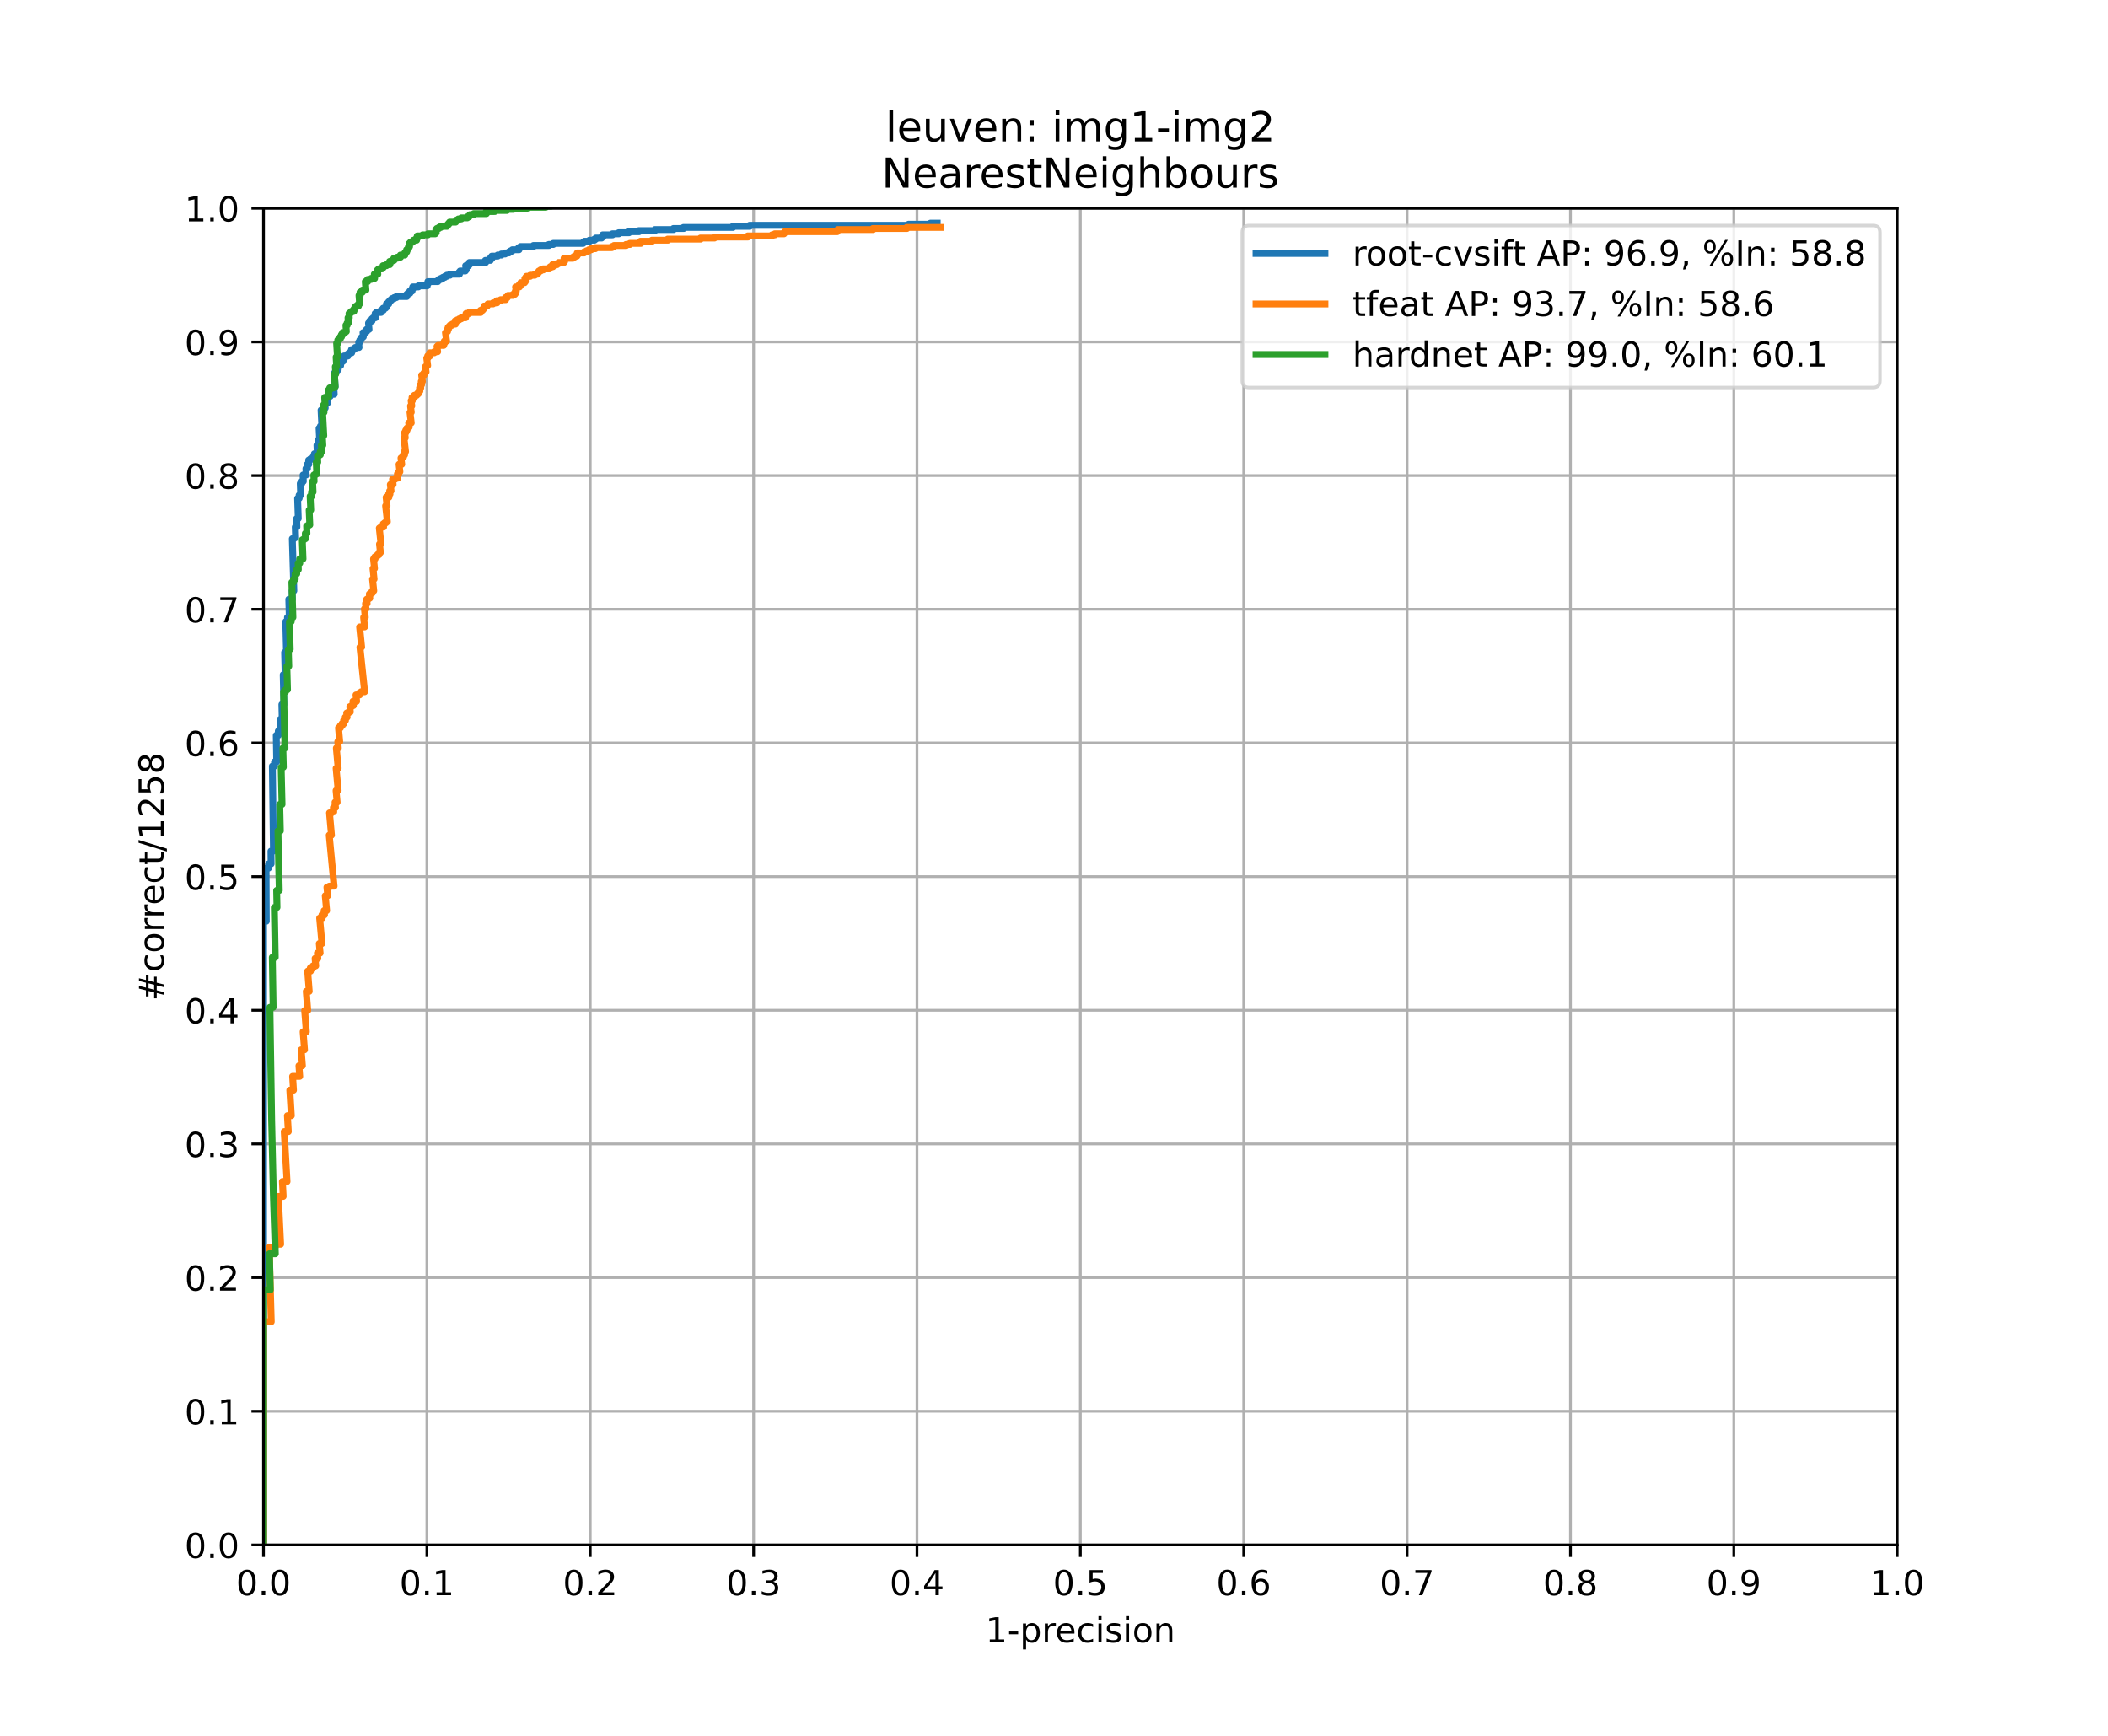 <?xml version="1.0" encoding="utf-8" standalone="no"?>
<!DOCTYPE svg PUBLIC "-//W3C//DTD SVG 1.1//EN"
  "http://www.w3.org/Graphics/SVG/1.1/DTD/svg11.dtd">
<!-- Created with matplotlib (https://matplotlib.org/) -->
<svg height="504pt" version="1.1" viewBox="0 0 612 504" width="612pt" xmlns="http://www.w3.org/2000/svg" xmlns:xlink="http://www.w3.org/1999/xlink">
 <defs>
  <style type="text/css">
*{stroke-linecap:butt;stroke-linejoin:round;}
  </style>
 </defs>
 <g id="figure_1">
  <g id="patch_1">
   <path d="M 0 504 
L 612 504 
L 612 0 
L 0 0 
z
" style="fill:#ffffff;"/>
  </g>
  <g id="axes_1">
   <g id="patch_2">
    <path d="M 76.5 448.56 
L 550.8 448.56 
L 550.8 60.48 
L 76.5 60.48 
z
" style="fill:#ffffff;"/>
   </g>
   <g id="matplotlib.axis_1">
    <g id="xtick_1">
     <g id="line2d_1">
      <path clip-path="url(#pe6de28fee2)" d="M 76.5 448.56 
L 76.5 60.48 
" style="fill:none;stroke:#b0b0b0;stroke-linecap:square;stroke-width:0.8;"/>
     </g>
     <g id="line2d_2">
      <defs>
       <path d="M 0 0 
L 0 3.5 
" id="mb93e141fba" style="stroke:#000000;stroke-width:0.8;"/>
      </defs>
      <g>
       <use style="stroke:#000000;stroke-width:0.8;" x="76.5" xlink:href="#mb93e141fba" y="448.56"/>
      </g>
     </g>
     <g id="text_1">
      <!-- 0.0 -->
      <defs>
       <path d="M 31.781 66.406 
Q 24.172 66.406 20.328 58.906 
Q 16.5 51.422 16.5 36.375 
Q 16.5 21.391 20.328 13.891 
Q 24.172 6.391 31.781 6.391 
Q 39.453 6.391 43.281 13.891 
Q 47.125 21.391 47.125 36.375 
Q 47.125 51.422 43.281 58.906 
Q 39.453 66.406 31.781 66.406 
z
M 31.781 74.219 
Q 44.047 74.219 50.516 64.516 
Q 56.984 54.828 56.984 36.375 
Q 56.984 17.969 50.516 8.266 
Q 44.047 -1.422 31.781 -1.422 
Q 19.531 -1.422 13.062 8.266 
Q 6.594 17.969 6.594 36.375 
Q 6.594 54.828 13.062 64.516 
Q 19.531 74.219 31.781 74.219 
z
" id="DejaVuSans-48"/>
       <path d="M 10.688 12.406 
L 21 12.406 
L 21 0 
L 10.688 0 
z
" id="DejaVuSans-46"/>
      </defs>
      <g transform="translate(68.548 463.158)scale(0.1 -0.1)">
       <use xlink:href="#DejaVuSans-48"/>
       <use x="63.623" xlink:href="#DejaVuSans-46"/>
       <use x="95.41" xlink:href="#DejaVuSans-48"/>
      </g>
     </g>
    </g>
    <g id="xtick_2">
     <g id="line2d_3">
      <path clip-path="url(#pe6de28fee2)" d="M 123.93 448.56 
L 123.93 60.48 
" style="fill:none;stroke:#b0b0b0;stroke-linecap:square;stroke-width:0.8;"/>
     </g>
     <g id="line2d_4">
      <g>
       <use style="stroke:#000000;stroke-width:0.8;" x="123.93" xlink:href="#mb93e141fba" y="448.56"/>
      </g>
     </g>
     <g id="text_2">
      <!-- 0.1 -->
      <defs>
       <path d="M 12.406 8.297 
L 28.516 8.297 
L 28.516 63.922 
L 10.984 60.406 
L 10.984 69.391 
L 28.422 72.906 
L 38.281 72.906 
L 38.281 8.297 
L 54.391 8.297 
L 54.391 0 
L 12.406 0 
z
" id="DejaVuSans-49"/>
      </defs>
      <g transform="translate(115.978 463.158)scale(0.1 -0.1)">
       <use xlink:href="#DejaVuSans-48"/>
       <use x="63.623" xlink:href="#DejaVuSans-46"/>
       <use x="95.41" xlink:href="#DejaVuSans-49"/>
      </g>
     </g>
    </g>
    <g id="xtick_3">
     <g id="line2d_5">
      <path clip-path="url(#pe6de28fee2)" d="M 171.36 448.56 
L 171.36 60.48 
" style="fill:none;stroke:#b0b0b0;stroke-linecap:square;stroke-width:0.8;"/>
     </g>
     <g id="line2d_6">
      <g>
       <use style="stroke:#000000;stroke-width:0.8;" x="171.36" xlink:href="#mb93e141fba" y="448.56"/>
      </g>
     </g>
     <g id="text_3">
      <!-- 0.2 -->
      <defs>
       <path d="M 19.188 8.297 
L 53.609 8.297 
L 53.609 0 
L 7.328 0 
L 7.328 8.297 
Q 12.938 14.109 22.625 23.891 
Q 32.328 33.688 34.812 36.531 
Q 39.547 41.844 41.422 45.531 
Q 43.312 49.219 43.312 52.781 
Q 43.312 58.594 39.234 62.25 
Q 35.156 65.922 28.609 65.922 
Q 23.969 65.922 18.812 64.312 
Q 13.672 62.703 7.812 59.422 
L 7.812 69.391 
Q 13.766 71.781 18.938 73 
Q 24.125 74.219 28.422 74.219 
Q 39.75 74.219 46.484 68.547 
Q 53.219 62.891 53.219 53.422 
Q 53.219 48.922 51.531 44.891 
Q 49.859 40.875 45.406 35.406 
Q 44.188 33.984 37.641 27.219 
Q 31.109 20.453 19.188 8.297 
z
" id="DejaVuSans-50"/>
      </defs>
      <g transform="translate(163.408 463.158)scale(0.1 -0.1)">
       <use xlink:href="#DejaVuSans-48"/>
       <use x="63.623" xlink:href="#DejaVuSans-46"/>
       <use x="95.41" xlink:href="#DejaVuSans-50"/>
      </g>
     </g>
    </g>
    <g id="xtick_4">
     <g id="line2d_7">
      <path clip-path="url(#pe6de28fee2)" d="M 218.79 448.56 
L 218.79 60.48 
" style="fill:none;stroke:#b0b0b0;stroke-linecap:square;stroke-width:0.8;"/>
     </g>
     <g id="line2d_8">
      <g>
       <use style="stroke:#000000;stroke-width:0.8;" x="218.79" xlink:href="#mb93e141fba" y="448.56"/>
      </g>
     </g>
     <g id="text_4">
      <!-- 0.3 -->
      <defs>
       <path d="M 40.578 39.312 
Q 47.656 37.797 51.625 33 
Q 55.609 28.219 55.609 21.188 
Q 55.609 10.406 48.188 4.484 
Q 40.766 -1.422 27.094 -1.422 
Q 22.516 -1.422 17.656 -0.516 
Q 12.797 0.391 7.625 2.203 
L 7.625 11.719 
Q 11.719 9.328 16.594 8.109 
Q 21.484 6.891 26.812 6.891 
Q 36.078 6.891 40.938 10.547 
Q 45.797 14.203 45.797 21.188 
Q 45.797 27.641 41.281 31.266 
Q 36.766 34.906 28.719 34.906 
L 20.219 34.906 
L 20.219 43.016 
L 29.109 43.016 
Q 36.375 43.016 40.234 45.922 
Q 44.094 48.828 44.094 54.297 
Q 44.094 59.906 40.109 62.906 
Q 36.141 65.922 28.719 65.922 
Q 24.656 65.922 20.016 65.031 
Q 15.375 64.156 9.812 62.312 
L 9.812 71.094 
Q 15.438 72.656 20.344 73.438 
Q 25.25 74.219 29.594 74.219 
Q 40.828 74.219 47.359 69.109 
Q 53.906 64.016 53.906 55.328 
Q 53.906 49.266 50.438 45.094 
Q 46.969 40.922 40.578 39.312 
z
" id="DejaVuSans-51"/>
      </defs>
      <g transform="translate(210.838 463.158)scale(0.1 -0.1)">
       <use xlink:href="#DejaVuSans-48"/>
       <use x="63.623" xlink:href="#DejaVuSans-46"/>
       <use x="95.41" xlink:href="#DejaVuSans-51"/>
      </g>
     </g>
    </g>
    <g id="xtick_5">
     <g id="line2d_9">
      <path clip-path="url(#pe6de28fee2)" d="M 266.22 448.56 
L 266.22 60.48 
" style="fill:none;stroke:#b0b0b0;stroke-linecap:square;stroke-width:0.8;"/>
     </g>
     <g id="line2d_10">
      <g>
       <use style="stroke:#000000;stroke-width:0.8;" x="266.22" xlink:href="#mb93e141fba" y="448.56"/>
      </g>
     </g>
     <g id="text_5">
      <!-- 0.4 -->
      <defs>
       <path d="M 37.797 64.312 
L 12.891 25.391 
L 37.797 25.391 
z
M 35.203 72.906 
L 47.609 72.906 
L 47.609 25.391 
L 58.016 25.391 
L 58.016 17.188 
L 47.609 17.188 
L 47.609 0 
L 37.797 0 
L 37.797 17.188 
L 4.891 17.188 
L 4.891 26.703 
z
" id="DejaVuSans-52"/>
      </defs>
      <g transform="translate(258.268 463.158)scale(0.1 -0.1)">
       <use xlink:href="#DejaVuSans-48"/>
       <use x="63.623" xlink:href="#DejaVuSans-46"/>
       <use x="95.41" xlink:href="#DejaVuSans-52"/>
      </g>
     </g>
    </g>
    <g id="xtick_6">
     <g id="line2d_11">
      <path clip-path="url(#pe6de28fee2)" d="M 313.65 448.56 
L 313.65 60.48 
" style="fill:none;stroke:#b0b0b0;stroke-linecap:square;stroke-width:0.8;"/>
     </g>
     <g id="line2d_12">
      <g>
       <use style="stroke:#000000;stroke-width:0.8;" x="313.65" xlink:href="#mb93e141fba" y="448.56"/>
      </g>
     </g>
     <g id="text_6">
      <!-- 0.5 -->
      <defs>
       <path d="M 10.797 72.906 
L 49.516 72.906 
L 49.516 64.594 
L 19.828 64.594 
L 19.828 46.734 
Q 21.969 47.469 24.109 47.828 
Q 26.266 48.188 28.422 48.188 
Q 40.625 48.188 47.75 41.5 
Q 54.891 34.812 54.891 23.391 
Q 54.891 11.625 47.562 5.094 
Q 40.234 -1.422 26.906 -1.422 
Q 22.312 -1.422 17.547 -0.641 
Q 12.797 0.141 7.719 1.703 
L 7.719 11.625 
Q 12.109 9.234 16.797 8.062 
Q 21.484 6.891 26.703 6.891 
Q 35.156 6.891 40.078 11.328 
Q 45.016 15.766 45.016 23.391 
Q 45.016 31 40.078 35.438 
Q 35.156 39.891 26.703 39.891 
Q 22.75 39.891 18.812 39.016 
Q 14.891 38.141 10.797 36.281 
z
" id="DejaVuSans-53"/>
      </defs>
      <g transform="translate(305.698 463.158)scale(0.1 -0.1)">
       <use xlink:href="#DejaVuSans-48"/>
       <use x="63.623" xlink:href="#DejaVuSans-46"/>
       <use x="95.41" xlink:href="#DejaVuSans-53"/>
      </g>
     </g>
    </g>
    <g id="xtick_7">
     <g id="line2d_13">
      <path clip-path="url(#pe6de28fee2)" d="M 361.08 448.56 
L 361.08 60.48 
" style="fill:none;stroke:#b0b0b0;stroke-linecap:square;stroke-width:0.8;"/>
     </g>
     <g id="line2d_14">
      <g>
       <use style="stroke:#000000;stroke-width:0.8;" x="361.08" xlink:href="#mb93e141fba" y="448.56"/>
      </g>
     </g>
     <g id="text_7">
      <!-- 0.6 -->
      <defs>
       <path d="M 33.016 40.375 
Q 26.375 40.375 22.484 35.828 
Q 18.609 31.297 18.609 23.391 
Q 18.609 15.531 22.484 10.953 
Q 26.375 6.391 33.016 6.391 
Q 39.656 6.391 43.531 10.953 
Q 47.406 15.531 47.406 23.391 
Q 47.406 31.297 43.531 35.828 
Q 39.656 40.375 33.016 40.375 
z
M 52.594 71.297 
L 52.594 62.312 
Q 48.875 64.062 45.094 64.984 
Q 41.312 65.922 37.594 65.922 
Q 27.828 65.922 22.672 59.328 
Q 17.531 52.734 16.797 39.406 
Q 19.672 43.656 24.016 45.922 
Q 28.375 48.188 33.594 48.188 
Q 44.578 48.188 50.953 41.516 
Q 57.328 34.859 57.328 23.391 
Q 57.328 12.156 50.688 5.359 
Q 44.047 -1.422 33.016 -1.422 
Q 20.359 -1.422 13.672 8.266 
Q 6.984 17.969 6.984 36.375 
Q 6.984 53.656 15.188 63.938 
Q 23.391 74.219 37.203 74.219 
Q 40.922 74.219 44.703 73.484 
Q 48.484 72.75 52.594 71.297 
z
" id="DejaVuSans-54"/>
      </defs>
      <g transform="translate(353.128 463.158)scale(0.1 -0.1)">
       <use xlink:href="#DejaVuSans-48"/>
       <use x="63.623" xlink:href="#DejaVuSans-46"/>
       <use x="95.41" xlink:href="#DejaVuSans-54"/>
      </g>
     </g>
    </g>
    <g id="xtick_8">
     <g id="line2d_15">
      <path clip-path="url(#pe6de28fee2)" d="M 408.51 448.56 
L 408.51 60.48 
" style="fill:none;stroke:#b0b0b0;stroke-linecap:square;stroke-width:0.8;"/>
     </g>
     <g id="line2d_16">
      <g>
       <use style="stroke:#000000;stroke-width:0.8;" x="408.51" xlink:href="#mb93e141fba" y="448.56"/>
      </g>
     </g>
     <g id="text_8">
      <!-- 0.7 -->
      <defs>
       <path d="M 8.203 72.906 
L 55.078 72.906 
L 55.078 68.703 
L 28.609 0 
L 18.312 0 
L 43.219 64.594 
L 8.203 64.594 
z
" id="DejaVuSans-55"/>
      </defs>
      <g transform="translate(400.558 463.158)scale(0.1 -0.1)">
       <use xlink:href="#DejaVuSans-48"/>
       <use x="63.623" xlink:href="#DejaVuSans-46"/>
       <use x="95.41" xlink:href="#DejaVuSans-55"/>
      </g>
     </g>
    </g>
    <g id="xtick_9">
     <g id="line2d_17">
      <path clip-path="url(#pe6de28fee2)" d="M 455.94 448.56 
L 455.94 60.48 
" style="fill:none;stroke:#b0b0b0;stroke-linecap:square;stroke-width:0.8;"/>
     </g>
     <g id="line2d_18">
      <g>
       <use style="stroke:#000000;stroke-width:0.8;" x="455.94" xlink:href="#mb93e141fba" y="448.56"/>
      </g>
     </g>
     <g id="text_9">
      <!-- 0.8 -->
      <defs>
       <path d="M 31.781 34.625 
Q 24.75 34.625 20.719 30.859 
Q 16.703 27.094 16.703 20.516 
Q 16.703 13.922 20.719 10.156 
Q 24.75 6.391 31.781 6.391 
Q 38.812 6.391 42.859 10.172 
Q 46.922 13.969 46.922 20.516 
Q 46.922 27.094 42.891 30.859 
Q 38.875 34.625 31.781 34.625 
z
M 21.922 38.812 
Q 15.578 40.375 12.031 44.719 
Q 8.5 49.078 8.5 55.328 
Q 8.5 64.062 14.719 69.141 
Q 20.953 74.219 31.781 74.219 
Q 42.672 74.219 48.875 69.141 
Q 55.078 64.062 55.078 55.328 
Q 55.078 49.078 51.531 44.719 
Q 48 40.375 41.703 38.812 
Q 48.828 37.156 52.797 32.312 
Q 56.781 27.484 56.781 20.516 
Q 56.781 9.906 50.312 4.234 
Q 43.844 -1.422 31.781 -1.422 
Q 19.734 -1.422 13.25 4.234 
Q 6.781 9.906 6.781 20.516 
Q 6.781 27.484 10.781 32.312 
Q 14.797 37.156 21.922 38.812 
z
M 18.312 54.391 
Q 18.312 48.734 21.844 45.562 
Q 25.391 42.391 31.781 42.391 
Q 38.141 42.391 41.719 45.562 
Q 45.312 48.734 45.312 54.391 
Q 45.312 60.062 41.719 63.234 
Q 38.141 66.406 31.781 66.406 
Q 25.391 66.406 21.844 63.234 
Q 18.312 60.062 18.312 54.391 
z
" id="DejaVuSans-56"/>
      </defs>
      <g transform="translate(447.988 463.158)scale(0.1 -0.1)">
       <use xlink:href="#DejaVuSans-48"/>
       <use x="63.623" xlink:href="#DejaVuSans-46"/>
       <use x="95.41" xlink:href="#DejaVuSans-56"/>
      </g>
     </g>
    </g>
    <g id="xtick_10">
     <g id="line2d_19">
      <path clip-path="url(#pe6de28fee2)" d="M 503.37 448.56 
L 503.37 60.48 
" style="fill:none;stroke:#b0b0b0;stroke-linecap:square;stroke-width:0.8;"/>
     </g>
     <g id="line2d_20">
      <g>
       <use style="stroke:#000000;stroke-width:0.8;" x="503.37" xlink:href="#mb93e141fba" y="448.56"/>
      </g>
     </g>
     <g id="text_10">
      <!-- 0.9 -->
      <defs>
       <path d="M 10.984 1.516 
L 10.984 10.5 
Q 14.703 8.734 18.5 7.812 
Q 22.312 6.891 25.984 6.891 
Q 35.75 6.891 40.891 13.453 
Q 46.047 20.016 46.781 33.406 
Q 43.953 29.203 39.594 26.953 
Q 35.25 24.703 29.984 24.703 
Q 19.047 24.703 12.672 31.312 
Q 6.297 37.938 6.297 49.422 
Q 6.297 60.641 12.938 67.422 
Q 19.578 74.219 30.609 74.219 
Q 43.266 74.219 49.922 64.516 
Q 56.594 54.828 56.594 36.375 
Q 56.594 19.141 48.406 8.859 
Q 40.234 -1.422 26.422 -1.422 
Q 22.703 -1.422 18.891 -0.688 
Q 15.094 0.047 10.984 1.516 
z
M 30.609 32.422 
Q 37.25 32.422 41.125 36.953 
Q 45.016 41.5 45.016 49.422 
Q 45.016 57.281 41.125 61.844 
Q 37.25 66.406 30.609 66.406 
Q 23.969 66.406 20.094 61.844 
Q 16.219 57.281 16.219 49.422 
Q 16.219 41.5 20.094 36.953 
Q 23.969 32.422 30.609 32.422 
z
" id="DejaVuSans-57"/>
      </defs>
      <g transform="translate(495.418 463.158)scale(0.1 -0.1)">
       <use xlink:href="#DejaVuSans-48"/>
       <use x="63.623" xlink:href="#DejaVuSans-46"/>
       <use x="95.41" xlink:href="#DejaVuSans-57"/>
      </g>
     </g>
    </g>
    <g id="xtick_11">
     <g id="line2d_21">
      <path clip-path="url(#pe6de28fee2)" d="M 550.8 448.56 
L 550.8 60.48 
" style="fill:none;stroke:#b0b0b0;stroke-linecap:square;stroke-width:0.8;"/>
     </g>
     <g id="line2d_22">
      <g>
       <use style="stroke:#000000;stroke-width:0.8;" x="550.8" xlink:href="#mb93e141fba" y="448.56"/>
      </g>
     </g>
     <g id="text_11">
      <!-- 1.0 -->
      <g transform="translate(542.848 463.158)scale(0.1 -0.1)">
       <use xlink:href="#DejaVuSans-49"/>
       <use x="63.623" xlink:href="#DejaVuSans-46"/>
       <use x="95.41" xlink:href="#DejaVuSans-48"/>
      </g>
     </g>
    </g>
    <g id="text_12">
     <!-- 1-precision -->
     <defs>
      <path d="M 4.891 31.391 
L 31.203 31.391 
L 31.203 23.391 
L 4.891 23.391 
z
" id="DejaVuSans-45"/>
      <path d="M 18.109 8.203 
L 18.109 -20.797 
L 9.078 -20.797 
L 9.078 54.688 
L 18.109 54.688 
L 18.109 46.391 
Q 20.953 51.266 25.266 53.625 
Q 29.594 56 35.594 56 
Q 45.562 56 51.781 48.094 
Q 58.016 40.188 58.016 27.297 
Q 58.016 14.406 51.781 6.484 
Q 45.562 -1.422 35.594 -1.422 
Q 29.594 -1.422 25.266 0.953 
Q 20.953 3.328 18.109 8.203 
z
M 48.688 27.297 
Q 48.688 37.203 44.609 42.844 
Q 40.531 48.484 33.406 48.484 
Q 26.266 48.484 22.188 42.844 
Q 18.109 37.203 18.109 27.297 
Q 18.109 17.391 22.188 11.75 
Q 26.266 6.109 33.406 6.109 
Q 40.531 6.109 44.609 11.75 
Q 48.688 17.391 48.688 27.297 
z
" id="DejaVuSans-112"/>
      <path d="M 41.109 46.297 
Q 39.594 47.172 37.812 47.578 
Q 36.031 48 33.891 48 
Q 26.266 48 22.188 43.047 
Q 18.109 38.094 18.109 28.812 
L 18.109 0 
L 9.078 0 
L 9.078 54.688 
L 18.109 54.688 
L 18.109 46.188 
Q 20.953 51.172 25.484 53.578 
Q 30.031 56 36.531 56 
Q 37.453 56 38.578 55.875 
Q 39.703 55.766 41.062 55.516 
z
" id="DejaVuSans-114"/>
      <path d="M 56.203 29.594 
L 56.203 25.203 
L 14.891 25.203 
Q 15.484 15.922 20.484 11.062 
Q 25.484 6.203 34.422 6.203 
Q 39.594 6.203 44.453 7.469 
Q 49.312 8.734 54.109 11.281 
L 54.109 2.781 
Q 49.266 0.734 44.188 -0.344 
Q 39.109 -1.422 33.891 -1.422 
Q 20.797 -1.422 13.156 6.188 
Q 5.516 13.812 5.516 26.812 
Q 5.516 40.234 12.766 48.109 
Q 20.016 56 32.328 56 
Q 43.359 56 49.781 48.891 
Q 56.203 41.797 56.203 29.594 
z
M 47.219 32.234 
Q 47.125 39.594 43.094 43.984 
Q 39.062 48.391 32.422 48.391 
Q 24.906 48.391 20.391 44.141 
Q 15.875 39.891 15.188 32.172 
z
" id="DejaVuSans-101"/>
      <path d="M 48.781 52.594 
L 48.781 44.188 
Q 44.969 46.297 41.141 47.344 
Q 37.312 48.391 33.406 48.391 
Q 24.656 48.391 19.812 42.844 
Q 14.984 37.312 14.984 27.297 
Q 14.984 17.281 19.812 11.734 
Q 24.656 6.203 33.406 6.203 
Q 37.312 6.203 41.141 7.25 
Q 44.969 8.297 48.781 10.406 
L 48.781 2.094 
Q 45.016 0.344 40.984 -0.531 
Q 36.969 -1.422 32.422 -1.422 
Q 20.062 -1.422 12.781 6.344 
Q 5.516 14.109 5.516 27.297 
Q 5.516 40.672 12.859 48.328 
Q 20.219 56 33.016 56 
Q 37.156 56 41.109 55.141 
Q 45.062 54.297 48.781 52.594 
z
" id="DejaVuSans-99"/>
      <path d="M 9.422 54.688 
L 18.406 54.688 
L 18.406 0 
L 9.422 0 
z
M 9.422 75.984 
L 18.406 75.984 
L 18.406 64.594 
L 9.422 64.594 
z
" id="DejaVuSans-105"/>
      <path d="M 44.281 53.078 
L 44.281 44.578 
Q 40.484 46.531 36.375 47.5 
Q 32.281 48.484 27.875 48.484 
Q 21.188 48.484 17.844 46.438 
Q 14.5 44.391 14.5 40.281 
Q 14.5 37.156 16.891 35.375 
Q 19.281 33.594 26.516 31.984 
L 29.594 31.297 
Q 39.156 29.25 43.188 25.516 
Q 47.219 21.781 47.219 15.094 
Q 47.219 7.469 41.188 3.016 
Q 35.156 -1.422 24.609 -1.422 
Q 20.219 -1.422 15.453 -0.562 
Q 10.688 0.297 5.422 2 
L 5.422 11.281 
Q 10.406 8.688 15.234 7.391 
Q 20.062 6.109 24.812 6.109 
Q 31.156 6.109 34.562 8.281 
Q 37.984 10.453 37.984 14.406 
Q 37.984 18.062 35.516 20.016 
Q 33.062 21.969 24.703 23.781 
L 21.578 24.516 
Q 13.234 26.266 9.516 29.906 
Q 5.812 33.547 5.812 39.891 
Q 5.812 47.609 11.281 51.797 
Q 16.75 56 26.812 56 
Q 31.781 56 36.172 55.266 
Q 40.578 54.547 44.281 53.078 
z
" id="DejaVuSans-115"/>
      <path d="M 30.609 48.391 
Q 23.391 48.391 19.188 42.75 
Q 14.984 37.109 14.984 27.297 
Q 14.984 17.484 19.156 11.844 
Q 23.344 6.203 30.609 6.203 
Q 37.797 6.203 41.984 11.859 
Q 46.188 17.531 46.188 27.297 
Q 46.188 37.016 41.984 42.703 
Q 37.797 48.391 30.609 48.391 
z
M 30.609 56 
Q 42.328 56 49.016 48.375 
Q 55.719 40.766 55.719 27.297 
Q 55.719 13.875 49.016 6.219 
Q 42.328 -1.422 30.609 -1.422 
Q 18.844 -1.422 12.172 6.219 
Q 5.516 13.875 5.516 27.297 
Q 5.516 40.766 12.172 48.375 
Q 18.844 56 30.609 56 
z
" id="DejaVuSans-111"/>
      <path d="M 54.891 33.016 
L 54.891 0 
L 45.906 0 
L 45.906 32.719 
Q 45.906 40.484 42.875 44.328 
Q 39.844 48.188 33.797 48.188 
Q 26.516 48.188 22.312 43.547 
Q 18.109 38.922 18.109 30.906 
L 18.109 0 
L 9.078 0 
L 9.078 54.688 
L 18.109 54.688 
L 18.109 46.188 
Q 21.344 51.125 25.703 53.562 
Q 30.078 56 35.797 56 
Q 45.219 56 50.047 50.172 
Q 54.891 44.344 54.891 33.016 
z
" id="DejaVuSans-110"/>
     </defs>
     <g transform="translate(286.111 476.837)scale(0.1 -0.1)">
      <use xlink:href="#DejaVuSans-49"/>
      <use x="63.623" xlink:href="#DejaVuSans-45"/>
      <use x="99.707" xlink:href="#DejaVuSans-112"/>
      <use x="163.184" xlink:href="#DejaVuSans-114"/>
      <use x="202.047" xlink:href="#DejaVuSans-101"/>
      <use x="263.57" xlink:href="#DejaVuSans-99"/>
      <use x="318.551" xlink:href="#DejaVuSans-105"/>
      <use x="346.334" xlink:href="#DejaVuSans-115"/>
      <use x="398.434" xlink:href="#DejaVuSans-105"/>
      <use x="426.217" xlink:href="#DejaVuSans-111"/>
      <use x="487.398" xlink:href="#DejaVuSans-110"/>
     </g>
    </g>
   </g>
   <g id="matplotlib.axis_2">
    <g id="ytick_1">
     <g id="line2d_23">
      <path clip-path="url(#pe6de28fee2)" d="M 76.5 448.56 
L 550.8 448.56 
" style="fill:none;stroke:#b0b0b0;stroke-linecap:square;stroke-width:0.8;"/>
     </g>
     <g id="line2d_24">
      <defs>
       <path d="M 0 0 
L -3.5 0 
" id="me5f2e30c0a" style="stroke:#000000;stroke-width:0.8;"/>
      </defs>
      <g>
       <use style="stroke:#000000;stroke-width:0.8;" x="76.5" xlink:href="#me5f2e30c0a" y="448.56"/>
      </g>
     </g>
     <g id="text_13">
      <!-- 0.0 -->
      <g transform="translate(53.597 452.359)scale(0.1 -0.1)">
       <use xlink:href="#DejaVuSans-48"/>
       <use x="63.623" xlink:href="#DejaVuSans-46"/>
       <use x="95.41" xlink:href="#DejaVuSans-48"/>
      </g>
     </g>
    </g>
    <g id="ytick_2">
     <g id="line2d_25">
      <path clip-path="url(#pe6de28fee2)" d="M 76.5 409.752 
L 550.8 409.752 
" style="fill:none;stroke:#b0b0b0;stroke-linecap:square;stroke-width:0.8;"/>
     </g>
     <g id="line2d_26">
      <g>
       <use style="stroke:#000000;stroke-width:0.8;" x="76.5" xlink:href="#me5f2e30c0a" y="409.752"/>
      </g>
     </g>
     <g id="text_14">
      <!-- 0.1 -->
      <g transform="translate(53.597 413.551)scale(0.1 -0.1)">
       <use xlink:href="#DejaVuSans-48"/>
       <use x="63.623" xlink:href="#DejaVuSans-46"/>
       <use x="95.41" xlink:href="#DejaVuSans-49"/>
      </g>
     </g>
    </g>
    <g id="ytick_3">
     <g id="line2d_27">
      <path clip-path="url(#pe6de28fee2)" d="M 76.5 370.944 
L 550.8 370.944 
" style="fill:none;stroke:#b0b0b0;stroke-linecap:square;stroke-width:0.8;"/>
     </g>
     <g id="line2d_28">
      <g>
       <use style="stroke:#000000;stroke-width:0.8;" x="76.5" xlink:href="#me5f2e30c0a" y="370.944"/>
      </g>
     </g>
     <g id="text_15">
      <!-- 0.2 -->
      <g transform="translate(53.597 374.743)scale(0.1 -0.1)">
       <use xlink:href="#DejaVuSans-48"/>
       <use x="63.623" xlink:href="#DejaVuSans-46"/>
       <use x="95.41" xlink:href="#DejaVuSans-50"/>
      </g>
     </g>
    </g>
    <g id="ytick_4">
     <g id="line2d_29">
      <path clip-path="url(#pe6de28fee2)" d="M 76.5 332.136 
L 550.8 332.136 
" style="fill:none;stroke:#b0b0b0;stroke-linecap:square;stroke-width:0.8;"/>
     </g>
     <g id="line2d_30">
      <g>
       <use style="stroke:#000000;stroke-width:0.8;" x="76.5" xlink:href="#me5f2e30c0a" y="332.136"/>
      </g>
     </g>
     <g id="text_16">
      <!-- 0.3 -->
      <g transform="translate(53.597 335.935)scale(0.1 -0.1)">
       <use xlink:href="#DejaVuSans-48"/>
       <use x="63.623" xlink:href="#DejaVuSans-46"/>
       <use x="95.41" xlink:href="#DejaVuSans-51"/>
      </g>
     </g>
    </g>
    <g id="ytick_5">
     <g id="line2d_31">
      <path clip-path="url(#pe6de28fee2)" d="M 76.5 293.328 
L 550.8 293.328 
" style="fill:none;stroke:#b0b0b0;stroke-linecap:square;stroke-width:0.8;"/>
     </g>
     <g id="line2d_32">
      <g>
       <use style="stroke:#000000;stroke-width:0.8;" x="76.5" xlink:href="#me5f2e30c0a" y="293.328"/>
      </g>
     </g>
     <g id="text_17">
      <!-- 0.4 -->
      <g transform="translate(53.597 297.127)scale(0.1 -0.1)">
       <use xlink:href="#DejaVuSans-48"/>
       <use x="63.623" xlink:href="#DejaVuSans-46"/>
       <use x="95.41" xlink:href="#DejaVuSans-52"/>
      </g>
     </g>
    </g>
    <g id="ytick_6">
     <g id="line2d_33">
      <path clip-path="url(#pe6de28fee2)" d="M 76.5 254.52 
L 550.8 254.52 
" style="fill:none;stroke:#b0b0b0;stroke-linecap:square;stroke-width:0.8;"/>
     </g>
     <g id="line2d_34">
      <g>
       <use style="stroke:#000000;stroke-width:0.8;" x="76.5" xlink:href="#me5f2e30c0a" y="254.52"/>
      </g>
     </g>
     <g id="text_18">
      <!-- 0.5 -->
      <g transform="translate(53.597 258.319)scale(0.1 -0.1)">
       <use xlink:href="#DejaVuSans-48"/>
       <use x="63.623" xlink:href="#DejaVuSans-46"/>
       <use x="95.41" xlink:href="#DejaVuSans-53"/>
      </g>
     </g>
    </g>
    <g id="ytick_7">
     <g id="line2d_35">
      <path clip-path="url(#pe6de28fee2)" d="M 76.5 215.712 
L 550.8 215.712 
" style="fill:none;stroke:#b0b0b0;stroke-linecap:square;stroke-width:0.8;"/>
     </g>
     <g id="line2d_36">
      <g>
       <use style="stroke:#000000;stroke-width:0.8;" x="76.5" xlink:href="#me5f2e30c0a" y="215.712"/>
      </g>
     </g>
     <g id="text_19">
      <!-- 0.6 -->
      <g transform="translate(53.597 219.511)scale(0.1 -0.1)">
       <use xlink:href="#DejaVuSans-48"/>
       <use x="63.623" xlink:href="#DejaVuSans-46"/>
       <use x="95.41" xlink:href="#DejaVuSans-54"/>
      </g>
     </g>
    </g>
    <g id="ytick_8">
     <g id="line2d_37">
      <path clip-path="url(#pe6de28fee2)" d="M 76.5 176.904 
L 550.8 176.904 
" style="fill:none;stroke:#b0b0b0;stroke-linecap:square;stroke-width:0.8;"/>
     </g>
     <g id="line2d_38">
      <g>
       <use style="stroke:#000000;stroke-width:0.8;" x="76.5" xlink:href="#me5f2e30c0a" y="176.904"/>
      </g>
     </g>
     <g id="text_20">
      <!-- 0.7 -->
      <g transform="translate(53.597 180.703)scale(0.1 -0.1)">
       <use xlink:href="#DejaVuSans-48"/>
       <use x="63.623" xlink:href="#DejaVuSans-46"/>
       <use x="95.41" xlink:href="#DejaVuSans-55"/>
      </g>
     </g>
    </g>
    <g id="ytick_9">
     <g id="line2d_39">
      <path clip-path="url(#pe6de28fee2)" d="M 76.5 138.096 
L 550.8 138.096 
" style="fill:none;stroke:#b0b0b0;stroke-linecap:square;stroke-width:0.8;"/>
     </g>
     <g id="line2d_40">
      <g>
       <use style="stroke:#000000;stroke-width:0.8;" x="76.5" xlink:href="#me5f2e30c0a" y="138.096"/>
      </g>
     </g>
     <g id="text_21">
      <!-- 0.8 -->
      <g transform="translate(53.597 141.895)scale(0.1 -0.1)">
       <use xlink:href="#DejaVuSans-48"/>
       <use x="63.623" xlink:href="#DejaVuSans-46"/>
       <use x="95.41" xlink:href="#DejaVuSans-56"/>
      </g>
     </g>
    </g>
    <g id="ytick_10">
     <g id="line2d_41">
      <path clip-path="url(#pe6de28fee2)" d="M 76.5 99.288 
L 550.8 99.288 
" style="fill:none;stroke:#b0b0b0;stroke-linecap:square;stroke-width:0.8;"/>
     </g>
     <g id="line2d_42">
      <g>
       <use style="stroke:#000000;stroke-width:0.8;" x="76.5" xlink:href="#me5f2e30c0a" y="99.288"/>
      </g>
     </g>
     <g id="text_22">
      <!-- 0.9 -->
      <g transform="translate(53.597 103.087)scale(0.1 -0.1)">
       <use xlink:href="#DejaVuSans-48"/>
       <use x="63.623" xlink:href="#DejaVuSans-46"/>
       <use x="95.41" xlink:href="#DejaVuSans-57"/>
      </g>
     </g>
    </g>
    <g id="ytick_11">
     <g id="line2d_43">
      <path clip-path="url(#pe6de28fee2)" d="M 76.5 60.48 
L 550.8 60.48 
" style="fill:none;stroke:#b0b0b0;stroke-linecap:square;stroke-width:0.8;"/>
     </g>
     <g id="line2d_44">
      <g>
       <use style="stroke:#000000;stroke-width:0.8;" x="76.5" xlink:href="#me5f2e30c0a" y="60.48"/>
      </g>
     </g>
     <g id="text_23">
      <!-- 1.0 -->
      <g transform="translate(53.597 64.279)scale(0.1 -0.1)">
       <use xlink:href="#DejaVuSans-49"/>
       <use x="63.623" xlink:href="#DejaVuSans-46"/>
       <use x="95.41" xlink:href="#DejaVuSans-48"/>
      </g>
     </g>
    </g>
    <g id="text_24">
     <!-- #correct/1258 -->
     <defs>
      <path d="M 51.125 44 
L 36.922 44 
L 32.812 27.688 
L 47.125 27.688 
z
M 43.797 71.781 
L 38.719 51.516 
L 52.984 51.516 
L 58.109 71.781 
L 65.922 71.781 
L 60.891 51.516 
L 76.125 51.516 
L 76.125 44 
L 58.984 44 
L 54.984 27.688 
L 70.516 27.688 
L 70.516 20.219 
L 53.078 20.219 
L 48 0 
L 40.188 0 
L 45.219 20.219 
L 30.906 20.219 
L 25.875 0 
L 18.016 0 
L 23.094 20.219 
L 7.719 20.219 
L 7.719 27.688 
L 24.906 27.688 
L 29 44 
L 13.281 44 
L 13.281 51.516 
L 30.906 51.516 
L 35.891 71.781 
z
" id="DejaVuSans-35"/>
      <path d="M 18.312 70.219 
L 18.312 54.688 
L 36.812 54.688 
L 36.812 47.703 
L 18.312 47.703 
L 18.312 18.016 
Q 18.312 11.328 20.141 9.422 
Q 21.969 7.516 27.594 7.516 
L 36.812 7.516 
L 36.812 0 
L 27.594 0 
Q 17.188 0 13.234 3.875 
Q 9.281 7.766 9.281 18.016 
L 9.281 47.703 
L 2.688 47.703 
L 2.688 54.688 
L 9.281 54.688 
L 9.281 70.219 
z
" id="DejaVuSans-116"/>
      <path d="M 25.391 72.906 
L 33.688 72.906 
L 8.297 -9.281 
L 0 -9.281 
z
" id="DejaVuSans-47"/>
     </defs>
     <g transform="translate(47.517 290.625)rotate(-90)scale(0.1 -0.1)">
      <use xlink:href="#DejaVuSans-35"/>
      <use x="83.789" xlink:href="#DejaVuSans-99"/>
      <use x="138.77" xlink:href="#DejaVuSans-111"/>
      <use x="199.951" xlink:href="#DejaVuSans-114"/>
      <use x="239.314" xlink:href="#DejaVuSans-114"/>
      <use x="278.178" xlink:href="#DejaVuSans-101"/>
      <use x="339.701" xlink:href="#DejaVuSans-99"/>
      <use x="394.682" xlink:href="#DejaVuSans-116"/>
      <use x="433.891" xlink:href="#DejaVuSans-47"/>
      <use x="467.582" xlink:href="#DejaVuSans-49"/>
      <use x="531.205" xlink:href="#DejaVuSans-50"/>
      <use x="594.828" xlink:href="#DejaVuSans-53"/>
      <use x="658.451" xlink:href="#DejaVuSans-56"/>
     </g>
    </g>
   </g>
   <g id="line2d_45">
    <path clip-path="url(#pe6de28fee2)" d="M 76.5 448.252 
L 76.5 267.477 
L 77.307 267.477 
L 77.243 252.052 
L 77.985 252.052 
L 77.975 250.818 
L 78.709 250.818 
L 78.669 247.116 
L 79.388 247.116 
L 79.074 222.437 
L 79.713 222.437 
L 79.696 221.203 
L 80.33 221.203 
L 80.205 213.491 
L 80.817 213.491 
L 80.795 212.257 
L 81.402 212.257 
L 81.334 208.864 
L 81.931 208.864 
L 81.836 204.545 
L 82.421 204.545 
L 82.221 195.907 
L 82.786 195.907 
L 82.631 189.429 
L 83.18 189.429 
L 82.96 180.482 
L 83.491 180.482 
L 83.459 179.249 
L 83.986 179.249 
L 83.845 174.004 
L 84.876 174.004 
L 84.803 171.536 
L 85.312 171.536 
L 84.864 156.42 
L 85.347 156.42 
L 85.338 156.112 
L 85.819 156.112 
L 85.724 153.027 
L 86.199 153.027 
L 86.121 150.559 
L 86.591 150.559 
L 86.401 144.698 
L 86.862 144.698 
L 86.831 143.772 
L 87.29 143.772 
L 87.174 140.379 
L 87.627 140.379 
L 87.606 139.762 
L 88.057 139.762 
L 87.99 137.911 
L 88.885 137.911 
L 88.814 136.06 
L 89.257 136.06 
L 89.209 134.826 
L 89.65 134.826 
L 89.6 133.592 
L 90.039 133.592 
L 90.026 133.284 
L 90.9 133.284 
L 90.873 132.667 
L 91.308 132.667 
L 91.266 131.741 
L 92.131 131.741 
L 92.014 129.273 
L 92.443 129.273 
L 92.369 127.731 
L 92.794 127.731 
L 92.63 124.337 
L 93.05 124.337 
L 93.02 123.72 
L 93.439 123.72 
L 93.21 119.093 
L 93.623 119.093 
L 93.607 118.785 
L 94.019 118.785 
L 94.003 118.476 
L 94.414 118.476 
L 94.35 117.242 
L 94.759 117.242 
L 94.742 116.934 
L 95.15 116.934 
L 95.05 115.083 
L 95.859 115.083 
L 95.825 114.466 
L 97.031 114.466 
L 96.904 112.306 
L 97.303 112.306 
L 97.068 108.296 
L 97.461 108.296 
L 97.425 107.679 
L 97.817 107.679 
L 97.798 107.37 
L 98.189 107.37 
L 98.115 106.136 
L 98.892 106.136 
L 98.834 105.211 
L 99.221 105.211 
L 99.202 104.903 
L 99.587 104.903 
L 99.548 104.286 
L 99.932 104.286 
L 99.872 103.36 
L 101.019 103.36 
L 100.977 102.743 
L 101.358 102.743 
L 101.337 102.435 
L 102.095 102.435 
L 102.03 101.509 
L 102.784 101.509 
L 102.762 101.201 
L 103.137 101.201 
L 103.115 100.892 
L 104.237 100.892 
L 104.121 99.35 
L 104.493 99.35 
L 104.446 98.733 
L 104.816 98.733 
L 104.77 98.116 
L 105.138 98.116 
L 105.115 97.807 
L 105.483 97.807 
L 105.387 96.573 
L 106.119 96.573 
L 106.095 96.265 
L 106.46 96.265 
L 106.411 95.648 
L 107.138 95.648 
L 106.988 93.797 
L 107.349 93.797 
L 107.299 93.18 
L 108.018 93.18 
L 107.967 92.563 
L 108.324 92.563 
L 108.299 92.254 
L 109.013 92.254 
L 108.908 91.02 
L 109.263 91.02 
L 109.237 90.712 
L 110.65 90.712 
L 110.595 90.095 
L 111.297 90.095 
L 111.242 89.478 
L 111.941 89.478 
L 111.912 89.17 
L 112.261 89.17 
L 112.176 88.244 
L 112.869 88.244 
L 112.812 87.627 
L 113.157 87.627 
L 113.128 87.319 
L 113.473 87.319 
L 113.444 87.01 
L 113.788 87.01 
L 113.758 86.702 
L 114.444 86.702 
L 114.414 86.393 
L 115.097 86.393 
L 115.067 86.085 
L 118.112 86.085 
L 118.047 85.468 
L 118.382 85.468 
L 118.35 85.159 
L 119.018 85.159 
L 118.953 84.542 
L 119.618 84.542 
L 119.552 83.925 
L 119.883 83.925 
L 119.817 83.308 
L 121.464 83.308 
L 121.43 83 
L 124.038 83 
L 123.966 82.383 
L 124.289 82.383 
L 124.217 81.766 
L 127.102 81.766 
L 127.064 81.457 
L 127.381 81.457 
L 127.343 81.149 
L 127.977 81.149 
L 127.939 80.84 
L 128.57 80.84 
L 128.531 80.532 
L 129.161 80.532 
L 129.122 80.223 
L 129.749 80.223 
L 129.709 79.915 
L 130.645 79.915 
L 130.605 79.606 
L 133.388 79.606 
L 133.304 78.989 
L 133.611 78.989 
L 133.569 78.681 
L 135.094 78.681 
L 135.051 78.372 
L 135.355 78.372 
L 135.183 77.138 
L 136.089 77.138 
L 136.046 76.83 
L 136.346 76.83 
L 136.26 76.213 
L 141.008 76.213 
L 140.915 75.596 
L 142.375 75.596 
L 142.281 74.979 
L 142.862 74.979 
L 142.767 74.362 
L 144.496 74.362 
L 144.448 74.054 
L 145.592 74.054 
L 145.544 73.745 
L 146.68 73.745 
L 146.631 73.437 
L 147.761 73.437 
L 147.711 73.128 
L 148.273 73.128 
L 148.223 72.82 
L 148.784 72.82 
L 148.733 72.511 
L 150.681 72.511 
L 150.579 71.894 
L 151.131 71.894 
L 151.08 71.586 
L 154.902 71.586 
L 154.849 71.277 
L 159.39 71.277 
L 159.335 70.969 
L 160.65 70.969 
L 160.593 70.66 
L 169.305 70.66 
L 169.244 70.352 
L 169.744 70.352 
L 169.683 70.043 
L 171.174 70.043 
L 171.113 69.735 
L 172.592 69.735 
L 172.53 69.426 
L 173.02 69.426 
L 172.957 69.118 
L 174.663 69.118 
L 174.599 68.809 
L 175.084 68.809 
L 174.957 68.192 
L 177.833 68.192 
L 177.769 67.884 
L 179.661 67.884 
L 179.596 67.575 
L 182.629 67.575 
L 182.562 67.267 
L 185.545 67.267 
L 185.477 66.958 
L 190.192 66.958 
L 190.122 66.65 
L 195.577 66.65 
L 195.505 66.341 
L 198.487 66.341 
L 198.414 66.033 
L 212.793 66.033 
L 212.715 65.724 
L 217.689 65.724 
L 217.61 65.416 
L 263.864 65.416 
L 263.772 65.107 
L 270.193 65.107 
L 270.101 64.799 
L 272.09 64.799 
L 272.09 64.799 
" style="fill:none;stroke:#1f77b4;stroke-linecap:square;stroke-width:2;"/>
   </g>
   <g id="line2d_46">
    <path clip-path="url(#pe6de28fee2)" d="M 76.5 448.252 
L 76.5 383.777 
L 78.748 383.777 
L 78.297 367.427 
L 78.188 362.183 
L 79.864 362.183 
L 79.828 361.257 
L 81.475 361.257 
L 80.799 347.375 
L 82.214 347.375 
L 81.983 343.057 
L 83.334 343.057 
L 82.519 328.558 
L 83.705 328.558 
L 83.441 323.93 
L 84.578 323.93 
L 84.132 316.526 
L 85.203 316.526 
L 84.951 312.516 
L 87.017 312.516 
L 86.789 309.431 
L 87.793 309.431 
L 87.438 304.804 
L 88.407 304.804 
L 87.998 299.559 
L 88.931 299.559 
L 88.449 293.39 
L 89.344 293.39 
L 88.912 287.837 
L 89.773 287.837 
L 89.319 281.976 
L 90.149 281.976 
L 90.076 281.05 
L 90.898 281.05 
L 90.847 280.433 
L 91.664 280.433 
L 91.478 278.274 
L 92.282 278.274 
L 92.145 276.731 
L 92.94 276.731 
L 92.688 273.955 
L 93.468 273.955 
L 92.802 266.551 
L 93.55 266.551 
L 93.467 265.626 
L 94.209 265.626 
L 94.095 264.392 
L 94.83 264.392 
L 94.426 260.073 
L 95.144 260.073 
L 94.912 257.605 
L 95.619 257.605 
L 95.589 257.296 
L 96.994 257.296 
L 95.581 242.489 
L 96.234 242.489 
L 95.657 236.011 
L 96.29 236.011 
L 96.263 235.702 
L 96.893 235.702 
L 96.78 234.468 
L 97.406 234.468 
L 97.263 232.926 
L 97.882 232.926 
L 97.566 229.532 
L 98.175 229.532 
L 97.58 223.054 
L 98.172 223.054 
L 97.647 217.193 
L 98.224 217.193 
L 98.059 215.342 
L 98.63 215.342 
L 98.273 211.331 
L 98.834 211.331 
L 98.779 210.714 
L 99.337 210.714 
L 99.28 210.097 
L 99.836 210.097 
L 99.75 209.172 
L 100.302 209.172 
L 100.215 208.247 
L 100.764 208.247 
L 100.646 207.013 
L 101.191 207.013 
L 101.161 206.704 
L 101.704 206.704 
L 101.553 205.162 
L 102.092 205.162 
L 102.061 204.853 
L 102.598 204.853 
L 102.474 203.619 
L 103.538 203.619 
L 103.347 201.768 
L 104.4 201.768 
L 104.335 201.151 
L 104.858 201.151 
L 104.825 200.843 
L 105.867 200.843 
L 104.493 187.886 
L 104.99 187.886 
L 104.4 182.025 
L 105.854 182.025 
L 105.57 179.249 
L 106.048 179.249 
L 105.796 176.781 
L 106.27 176.781 
L 106.112 175.238 
L 106.582 175.238 
L 106.456 174.004 
L 106.923 174.004 
L 106.891 173.696 
L 107.357 173.696 
L 107.228 172.462 
L 107.691 172.462 
L 107.658 172.153 
L 108.12 172.153 
L 108.054 171.536 
L 108.514 171.536 
L 108.152 168.143 
L 108.606 168.143 
L 108.281 165.058 
L 108.729 165.058 
L 108.438 162.282 
L 108.882 162.282 
L 108.817 161.665 
L 109.259 161.665 
L 109.227 161.356 
L 109.668 161.356 
L 109.635 161.048 
L 110.075 161.048 
L 110.008 160.431 
L 110.446 160.431 
L 110.178 157.963 
L 110.612 157.963 
L 110.115 153.335 
L 110.543 153.335 
L 110.51 153.027 
L 111.362 153.027 
L 111.261 152.101 
L 111.684 152.101 
L 111.65 151.793 
L 112.073 151.793 
L 112.038 151.484 
L 112.459 151.484 
L 111.949 146.857 
L 112.364 146.857 
L 112.095 144.389 
L 112.916 144.389 
L 112.814 143.464 
L 113.223 143.464 
L 113.12 142.538 
L 113.527 142.538 
L 113.322 140.687 
L 114.129 140.687 
L 113.956 139.145 
L 114.757 139.145 
L 114.722 138.836 
L 115.519 138.836 
L 115.377 137.602 
L 115.773 137.602 
L 115.702 136.985 
L 116.097 136.985 
L 115.847 134.826 
L 116.63 134.826 
L 116.414 132.975 
L 116.803 132.975 
L 116.767 132.667 
L 117.154 132.667 
L 117.082 132.05 
L 117.468 132.05 
L 117.359 131.124 
L 117.743 131.124 
L 117.273 127.114 
L 117.653 127.114 
L 117.474 125.571 
L 117.851 125.571 
L 117.779 124.954 
L 118.156 124.954 
L 118.084 124.337 
L 118.459 124.337 
L 118.423 124.029 
L 118.797 124.029 
L 118.651 122.795 
L 119.395 122.795 
L 119.029 119.71 
L 119.397 119.71 
L 119.179 117.859 
L 119.545 117.859 
L 119.363 116.317 
L 119.727 116.317 
L 119.618 115.391 
L 120.343 115.391 
L 120.269 114.774 
L 120.99 114.774 
L 120.953 114.466 
L 121.313 114.466 
L 121.275 114.157 
L 121.634 114.157 
L 121.558 113.54 
L 121.916 113.54 
L 121.803 112.615 
L 122.159 112.615 
L 122.045 111.689 
L 122.4 111.689 
L 122.286 110.764 
L 122.64 110.764 
L 122.413 108.913 
L 123.114 108.913 
L 123.038 108.296 
L 123.388 108.296 
L 123.349 107.987 
L 123.698 107.987 
L 123.506 106.445 
L 123.853 106.445 
L 123.815 106.136 
L 124.161 106.136 
L 123.892 103.977 
L 124.236 103.977 
L 124.159 103.36 
L 124.844 103.36 
L 124.727 102.435 
L 126.088 102.435 
L 126.048 102.126 
L 127.062 102.126 
L 126.861 100.584 
L 127.197 100.584 
L 127.157 100.275 
L 128.826 100.275 
L 128.744 99.658 
L 129.076 99.658 
L 128.993 99.041 
L 129.654 99.041 
L 129.323 96.573 
L 129.651 96.573 
L 129.61 96.265 
L 129.937 96.265 
L 129.854 95.648 
L 130.18 95.648 
L 130.097 95.031 
L 130.423 95.031 
L 130.381 94.722 
L 130.706 94.722 
L 130.664 94.414 
L 131.311 94.414 
L 131.269 94.105 
L 132.236 94.105 
L 132.108 93.18 
L 132.748 93.18 
L 132.705 92.871 
L 133.344 92.871 
L 133.3 92.563 
L 133.936 92.563 
L 133.892 92.254 
L 135.158 92.254 
L 135.069 91.637 
L 135.384 91.637 
L 135.295 91.02 
L 136.235 91.02 
L 136.19 90.712 
L 139.598 90.712 
L 139.504 90.095 
L 140.117 90.095 
L 140.07 89.787 
L 140.375 89.787 
L 140.328 89.478 
L 140.633 89.478 
L 140.538 88.861 
L 141.449 88.861 
L 141.401 88.553 
L 141.703 88.553 
L 141.655 88.244 
L 143.16 88.244 
L 143.111 87.936 
L 144.307 87.936 
L 144.208 87.319 
L 145.395 87.319 
L 145.344 87.01 
L 146.818 87.01 
L 146.716 86.393 
L 147.301 86.393 
L 147.25 86.085 
L 147.542 86.085 
L 147.491 85.776 
L 148.944 85.776 
L 148.891 85.468 
L 149.469 85.468 
L 149.417 85.159 
L 149.705 85.159 
L 149.6 84.542 
L 149.887 84.542 
L 149.678 83.308 
L 150.821 83.308 
L 150.715 82.691 
L 151.283 82.691 
L 151.177 82.074 
L 152.307 82.074 
L 152.254 81.766 
L 152.535 81.766 
L 152.375 80.84 
L 152.655 80.84 
L 152.602 80.532 
L 152.882 80.532 
L 152.828 80.223 
L 153.944 80.223 
L 153.889 79.915 
L 155.274 79.915 
L 155.219 79.606 
L 156.045 79.606 
L 155.99 79.298 
L 156.264 79.298 
L 156.209 78.989 
L 156.483 78.989 
L 156.427 78.681 
L 156.973 78.681 
L 156.918 78.372 
L 157.734 78.372 
L 157.678 78.064 
L 159.568 78.064 
L 159.511 77.755 
L 159.779 77.755 
L 159.722 77.447 
L 160.524 77.447 
L 160.41 76.83 
L 161.738 76.83 
L 161.68 76.521 
L 162.209 76.521 
L 162.151 76.213 
L 163.728 76.213 
L 163.669 75.904 
L 163.93 75.904 
L 163.753 74.979 
L 166.344 74.979 
L 166.284 74.671 
L 166.798 74.671 
L 166.737 74.362 
L 167.505 74.362 
L 167.444 74.054 
L 167.699 74.054 
L 167.578 73.437 
L 169.604 73.437 
L 169.543 73.128 
L 170.297 73.128 
L 170.235 72.82 
L 170.986 72.82 
L 170.924 72.511 
L 171.671 72.511 
L 171.609 72.203 
L 172.847 72.203 
L 172.784 71.894 
L 177.655 71.894 
L 177.59 71.586 
L 178.31 71.586 
L 178.245 71.277 
L 181.799 71.277 
L 181.732 70.969 
L 182.902 70.969 
L 182.835 70.66 
L 186.068 70.66 
L 185.931 70.043 
L 189.33 70.043 
L 189.26 69.735 
L 193.912 69.735 
L 193.841 69.426 
L 203.413 69.426 
L 203.338 69.118 
L 207.428 69.118 
L 207.351 68.809 
L 217.164 68.809 
L 217.083 68.501 
L 224.172 68.501 
L 224.089 68.192 
L 224.999 68.192 
L 224.917 67.884 
L 227.616 67.884 
L 227.533 67.575 
L 227.889 67.575 
L 227.806 67.267 
L 243.065 67.267 
L 242.978 66.958 
L 243.3 66.958 
L 243.213 66.65 
L 253.492 66.65 
L 253.402 66.341 
L 263.296 66.341 
L 263.205 66.033 
L 272.986 66.033 
L 272.986 66.033 
" style="fill:none;stroke:#ff7f0e;stroke-linecap:square;stroke-width:2;"/>
   </g>
   <g id="line2d_47">
    <path clip-path="url(#pe6de28fee2)" d="M 76.5 448.252 
L 76.5 374.522 
L 78.468 374.522 
L 78.225 364.034 
L 79.937 364.034 
L 79.375 347.375 
L 78.86 325.164 
L 78.401 295.241 
L 78.367 292.464 
L 79.295 292.464 
L 79.059 277.965 
L 79.906 277.965 
L 79.641 263.466 
L 80.42 263.466 
L 80.319 258.53 
L 81.075 258.53 
L 80.697 241.255 
L 81.39 241.255 
L 81.216 233.543 
L 81.882 233.543 
L 81.628 222.746 
L 82.261 222.746 
L 82.124 217.193 
L 82.741 217.193 
L 82.334 200.843 
L 82.909 200.843 
L 82.894 200.226 
L 83.466 200.226 
L 83.284 193.439 
L 83.84 193.439 
L 83.703 188.503 
L 84.248 188.503 
L 84.02 180.482 
L 84.548 180.482 
L 84.512 179.249 
L 85.036 179.249 
L 84.731 169.068 
L 85.236 169.068 
L 85.207 168.143 
L 85.71 168.143 
L 85.66 166.6 
L 86.159 166.6 
L 86.118 165.366 
L 86.613 165.366 
L 86.549 163.516 
L 87.04 163.516 
L 86.996 162.282 
L 87.971 162.282 
L 87.758 156.729 
L 88.235 156.729 
L 88.223 156.42 
L 88.699 156.42 
L 88.637 154.878 
L 89.109 154.878 
L 89.02 152.718 
L 89.488 152.718 
L 89.475 152.41 
L 89.942 152.41 
L 89.754 148.091 
L 90.214 148.091 
L 90.038 144.081 
L 90.491 144.081 
L 90.436 142.847 
L 90.887 142.847 
L 90.747 139.762 
L 91.193 139.762 
L 91.108 137.911 
L 91.55 137.911 
L 91.535 137.602 
L 91.976 137.602 
L 91.815 134.209 
L 92.25 134.209 
L 92.161 132.358 
L 92.593 132.358 
L 92.578 132.05 
L 93.009 132.05 
L 92.963 131.124 
L 93.392 131.124 
L 93.297 129.273 
L 93.723 129.273 
L 93.58 126.497 
L 94.002 126.497 
L 93.654 119.71 
L 94.067 119.71 
L 93.956 117.551 
L 94.366 117.551 
L 94.255 115.391 
L 95.067 115.391 
L 95.05 115.083 
L 95.455 115.083 
L 95.355 113.232 
L 95.757 113.232 
L 95.723 112.615 
L 96.922 112.615 
L 96.904 112.306 
L 97.303 112.306 
L 97.086 108.604 
L 97.479 108.604 
L 97.353 106.445 
L 97.743 106.445 
L 97.58 103.669 
L 97.967 103.669 
L 97.731 99.658 
L 98.114 99.658 
L 98.059 98.733 
L 98.44 98.733 
L 98.421 98.424 
L 98.801 98.424 
L 98.764 97.807 
L 99.142 97.807 
L 99.105 97.19 
L 99.482 97.19 
L 99.444 96.573 
L 100.195 96.573 
L 100.176 96.265 
L 100.55 96.265 
L 100.431 94.414 
L 100.803 94.414 
L 100.763 93.797 
L 101.134 93.797 
L 101.033 92.254 
L 101.402 92.254 
L 101.32 91.02 
L 101.688 91.02 
L 101.667 90.712 
L 102.033 90.712 
L 102.012 90.403 
L 102.743 90.403 
L 102.7 89.787 
L 103.064 89.787 
L 103.021 89.17 
L 103.383 89.17 
L 103.362 88.861 
L 104.084 88.861 
L 104.04 88.244 
L 104.4 88.244 
L 104.221 85.776 
L 104.579 85.776 
L 104.511 84.851 
L 105.223 84.851 
L 105.177 84.234 
L 106.238 84.234 
L 106.05 81.766 
L 106.751 81.766 
L 106.703 81.149 
L 107.748 81.149 
L 107.724 80.84 
L 108.763 80.84 
L 108.662 79.606 
L 109.694 79.606 
L 109.591 78.372 
L 109.932 78.372 
L 109.907 78.064 
L 110.928 78.064 
L 110.901 77.755 
L 111.241 77.755 
L 111.187 77.138 
L 112.2 77.138 
L 112.173 76.83 
L 113.18 76.83 
L 113.096 75.904 
L 113.764 75.904 
L 113.735 75.596 
L 114.401 75.596 
L 114.343 74.979 
L 115.336 74.979 
L 115.306 74.671 
L 116.294 74.671 
L 116.234 74.054 
L 117.542 74.054 
L 117.48 73.437 
L 117.805 73.437 
L 117.774 73.128 
L 118.099 73.128 
L 118.037 72.511 
L 118.36 72.511 
L 118.329 72.203 
L 118.652 72.203 
L 118.589 71.586 
L 118.911 71.586 
L 118.817 70.66 
L 119.138 70.66 
L 119.106 70.352 
L 119.746 70.352 
L 119.714 70.043 
L 120.033 70.043 
L 120.001 69.735 
L 120.955 69.735 
L 120.889 69.118 
L 121.206 69.118 
L 121.14 68.501 
L 122.714 68.501 
L 122.68 68.192 
L 124.241 68.192 
L 124.207 67.884 
L 126.372 67.884 
L 126.336 67.575 
L 126.643 67.575 
L 126.535 66.65 
L 126.841 66.65 
L 126.805 66.341 
L 127.415 66.341 
L 127.379 66.033 
L 127.988 66.033 
L 127.951 65.724 
L 129.765 65.724 
L 129.727 65.416 
L 130.028 65.416 
L 129.99 65.107 
L 130.29 65.107 
L 130.252 64.799 
L 130.551 64.799 
L 130.513 64.49 
L 132.3 64.49 
L 132.26 64.182 
L 132.557 64.182 
L 132.517 63.873 
L 133.108 63.873 
L 133.068 63.565 
L 133.95 63.565 
L 133.91 63.256 
L 135.663 63.256 
L 135.621 62.948 
L 136.202 62.948 
L 136.16 62.639 
L 136.45 62.639 
L 136.408 62.331 
L 137.562 62.331 
L 137.519 62.022 
L 141.222 62.022 
L 141.133 61.405 
L 143.655 61.405 
L 143.609 61.097 
L 147.195 61.097 
L 147.147 60.788 
L 149.051 60.788 
L 149.002 60.48 
L 153.02 60.48 
L 152.969 60.172 
L 158.459 60.172 
L 158.405 59.863 
L 159.945 59.863 
L 159.89 59.555 
L 161.163 59.555 
L 161.108 59.246 
L 161.362 59.246 
L 161.307 58.938 
L 166.799 58.938 
L 166.742 58.629 
L 169.914 58.629 
L 169.854 58.321 
L 175.102 58.321 
L 175.04 58.012 
L 176.212 58.012 
L 176.15 57.704 
L 185.71 57.704 
L 185.644 57.395 
L 193.667 57.395 
L 193.597 57.087 
L 196.541 57.087 
L 196.47 56.778 
L 201.605 56.778 
L 201.533 56.47 
L 206.912 56.47 
L 206.838 56.161 
L 265.817 56.161 
L 265.817 56.161 
" style="fill:none;stroke:#2ca02c;stroke-linecap:square;stroke-width:2;"/>
   </g>
   <g id="patch_3">
    <path d="M 76.5 448.56 
L 76.5 60.48 
" style="fill:none;stroke:#000000;stroke-linecap:square;stroke-linejoin:miter;stroke-width:0.8;"/>
   </g>
   <g id="patch_4">
    <path d="M 550.8 448.56 
L 550.8 60.48 
" style="fill:none;stroke:#000000;stroke-linecap:square;stroke-linejoin:miter;stroke-width:0.8;"/>
   </g>
   <g id="patch_5">
    <path d="M 76.5 448.56 
L 550.8 448.56 
" style="fill:none;stroke:#000000;stroke-linecap:square;stroke-linejoin:miter;stroke-width:0.8;"/>
   </g>
   <g id="patch_6">
    <path d="M 76.5 60.48 
L 550.8 60.48 
" style="fill:none;stroke:#000000;stroke-linecap:square;stroke-linejoin:miter;stroke-width:0.8;"/>
   </g>
   <g id="text_25">
    <!-- leuven: img1-img2 -->
    <defs>
     <path d="M 9.422 75.984 
L 18.406 75.984 
L 18.406 0 
L 9.422 0 
z
" id="DejaVuSans-108"/>
     <path d="M 8.5 21.578 
L 8.5 54.688 
L 17.484 54.688 
L 17.484 21.922 
Q 17.484 14.156 20.5 10.266 
Q 23.531 6.391 29.594 6.391 
Q 36.859 6.391 41.078 11.031 
Q 45.312 15.672 45.312 23.688 
L 45.312 54.688 
L 54.297 54.688 
L 54.297 0 
L 45.312 0 
L 45.312 8.406 
Q 42.047 3.422 37.719 1 
Q 33.406 -1.422 27.688 -1.422 
Q 18.266 -1.422 13.375 4.438 
Q 8.5 10.297 8.5 21.578 
z
M 31.109 56 
z
" id="DejaVuSans-117"/>
     <path d="M 2.984 54.688 
L 12.5 54.688 
L 29.594 8.797 
L 46.688 54.688 
L 56.203 54.688 
L 35.688 0 
L 23.484 0 
z
" id="DejaVuSans-118"/>
     <path d="M 11.719 12.406 
L 22.016 12.406 
L 22.016 0 
L 11.719 0 
z
M 11.719 51.703 
L 22.016 51.703 
L 22.016 39.312 
L 11.719 39.312 
z
" id="DejaVuSans-58"/>
     <path id="DejaVuSans-32"/>
     <path d="M 52 44.188 
Q 55.375 50.25 60.062 53.125 
Q 64.75 56 71.094 56 
Q 79.641 56 84.281 50.016 
Q 88.922 44.047 88.922 33.016 
L 88.922 0 
L 79.891 0 
L 79.891 32.719 
Q 79.891 40.578 77.094 44.375 
Q 74.312 48.188 68.609 48.188 
Q 61.625 48.188 57.562 43.547 
Q 53.516 38.922 53.516 30.906 
L 53.516 0 
L 44.484 0 
L 44.484 32.719 
Q 44.484 40.625 41.703 44.406 
Q 38.922 48.188 33.109 48.188 
Q 26.219 48.188 22.156 43.531 
Q 18.109 38.875 18.109 30.906 
L 18.109 0 
L 9.078 0 
L 9.078 54.688 
L 18.109 54.688 
L 18.109 46.188 
Q 21.188 51.219 25.484 53.609 
Q 29.781 56 35.688 56 
Q 41.656 56 45.828 52.969 
Q 50 49.953 52 44.188 
z
" id="DejaVuSans-109"/>
     <path d="M 45.406 27.984 
Q 45.406 37.75 41.375 43.109 
Q 37.359 48.484 30.078 48.484 
Q 22.859 48.484 18.828 43.109 
Q 14.797 37.75 14.797 27.984 
Q 14.797 18.266 18.828 12.891 
Q 22.859 7.516 30.078 7.516 
Q 37.359 7.516 41.375 12.891 
Q 45.406 18.266 45.406 27.984 
z
M 54.391 6.781 
Q 54.391 -7.172 48.188 -13.984 
Q 42 -20.797 29.203 -20.797 
Q 24.469 -20.797 20.266 -20.094 
Q 16.062 -19.391 12.109 -17.922 
L 12.109 -9.188 
Q 16.062 -11.328 19.922 -12.344 
Q 23.781 -13.375 27.781 -13.375 
Q 36.625 -13.375 41.016 -8.766 
Q 45.406 -4.156 45.406 5.172 
L 45.406 9.625 
Q 42.625 4.781 38.281 2.391 
Q 33.938 0 27.875 0 
Q 17.828 0 11.672 7.656 
Q 5.516 15.328 5.516 27.984 
Q 5.516 40.672 11.672 48.328 
Q 17.828 56 27.875 56 
Q 33.938 56 38.281 53.609 
Q 42.625 51.219 45.406 46.391 
L 45.406 54.688 
L 54.391 54.688 
z
" id="DejaVuSans-103"/>
    </defs>
    <g transform="translate(257.075 41.043)scale(0.12 -0.12)">
     <use xlink:href="#DejaVuSans-108"/>
     <use x="27.783" xlink:href="#DejaVuSans-101"/>
     <use x="89.307" xlink:href="#DejaVuSans-117"/>
     <use x="152.686" xlink:href="#DejaVuSans-118"/>
     <use x="211.865" xlink:href="#DejaVuSans-101"/>
     <use x="273.389" xlink:href="#DejaVuSans-110"/>
     <use x="336.768" xlink:href="#DejaVuSans-58"/>
     <use x="370.459" xlink:href="#DejaVuSans-32"/>
     <use x="402.246" xlink:href="#DejaVuSans-105"/>
     <use x="430.029" xlink:href="#DejaVuSans-109"/>
     <use x="527.441" xlink:href="#DejaVuSans-103"/>
     <use x="590.918" xlink:href="#DejaVuSans-49"/>
     <use x="654.541" xlink:href="#DejaVuSans-45"/>
     <use x="690.625" xlink:href="#DejaVuSans-105"/>
     <use x="718.408" xlink:href="#DejaVuSans-109"/>
     <use x="815.82" xlink:href="#DejaVuSans-103"/>
     <use x="879.297" xlink:href="#DejaVuSans-50"/>
    </g>
    <!-- NearestNeighbours -->
    <defs>
     <path d="M 9.812 72.906 
L 23.094 72.906 
L 55.422 11.922 
L 55.422 72.906 
L 64.984 72.906 
L 64.984 0 
L 51.703 0 
L 19.391 60.984 
L 19.391 0 
L 9.812 0 
z
" id="DejaVuSans-78"/>
     <path d="M 34.281 27.484 
Q 23.391 27.484 19.188 25 
Q 14.984 22.516 14.984 16.5 
Q 14.984 11.719 18.141 8.906 
Q 21.297 6.109 26.703 6.109 
Q 34.188 6.109 38.703 11.406 
Q 43.219 16.703 43.219 25.484 
L 43.219 27.484 
z
M 52.203 31.203 
L 52.203 0 
L 43.219 0 
L 43.219 8.297 
Q 40.141 3.328 35.547 0.953 
Q 30.953 -1.422 24.312 -1.422 
Q 15.922 -1.422 10.953 3.297 
Q 6 8.016 6 15.922 
Q 6 25.141 12.172 29.828 
Q 18.359 34.516 30.609 34.516 
L 43.219 34.516 
L 43.219 35.406 
Q 43.219 41.609 39.141 45 
Q 35.062 48.391 27.688 48.391 
Q 23 48.391 18.547 47.266 
Q 14.109 46.141 10.016 43.891 
L 10.016 52.203 
Q 14.938 54.109 19.578 55.047 
Q 24.219 56 28.609 56 
Q 40.484 56 46.344 49.844 
Q 52.203 43.703 52.203 31.203 
z
" id="DejaVuSans-97"/>
     <path d="M 54.891 33.016 
L 54.891 0 
L 45.906 0 
L 45.906 32.719 
Q 45.906 40.484 42.875 44.328 
Q 39.844 48.188 33.797 48.188 
Q 26.516 48.188 22.312 43.547 
Q 18.109 38.922 18.109 30.906 
L 18.109 0 
L 9.078 0 
L 9.078 75.984 
L 18.109 75.984 
L 18.109 46.188 
Q 21.344 51.125 25.703 53.562 
Q 30.078 56 35.797 56 
Q 45.219 56 50.047 50.172 
Q 54.891 44.344 54.891 33.016 
z
" id="DejaVuSans-104"/>
     <path d="M 48.688 27.297 
Q 48.688 37.203 44.609 42.844 
Q 40.531 48.484 33.406 48.484 
Q 26.266 48.484 22.188 42.844 
Q 18.109 37.203 18.109 27.297 
Q 18.109 17.391 22.188 11.75 
Q 26.266 6.109 33.406 6.109 
Q 40.531 6.109 44.609 11.75 
Q 48.688 17.391 48.688 27.297 
z
M 18.109 46.391 
Q 20.953 51.266 25.266 53.625 
Q 29.594 56 35.594 56 
Q 45.562 56 51.781 48.094 
Q 58.016 40.188 58.016 27.297 
Q 58.016 14.406 51.781 6.484 
Q 45.562 -1.422 35.594 -1.422 
Q 29.594 -1.422 25.266 0.953 
Q 20.953 3.328 18.109 8.203 
L 18.109 0 
L 9.078 0 
L 9.078 75.984 
L 18.109 75.984 
z
" id="DejaVuSans-98"/>
    </defs>
    <g transform="translate(255.957 54.48)scale(0.12 -0.12)">
     <use xlink:href="#DejaVuSans-78"/>
     <use x="74.805" xlink:href="#DejaVuSans-101"/>
     <use x="136.328" xlink:href="#DejaVuSans-97"/>
     <use x="197.607" xlink:href="#DejaVuSans-114"/>
     <use x="236.471" xlink:href="#DejaVuSans-101"/>
     <use x="297.994" xlink:href="#DejaVuSans-115"/>
     <use x="350.094" xlink:href="#DejaVuSans-116"/>
     <use x="389.303" xlink:href="#DejaVuSans-78"/>
     <use x="464.107" xlink:href="#DejaVuSans-101"/>
     <use x="525.631" xlink:href="#DejaVuSans-105"/>
     <use x="553.414" xlink:href="#DejaVuSans-103"/>
     <use x="616.891" xlink:href="#DejaVuSans-104"/>
     <use x="680.27" xlink:href="#DejaVuSans-98"/>
     <use x="743.746" xlink:href="#DejaVuSans-111"/>
     <use x="804.928" xlink:href="#DejaVuSans-117"/>
     <use x="868.307" xlink:href="#DejaVuSans-114"/>
     <use x="909.42" xlink:href="#DejaVuSans-115"/>
    </g>
   </g>
   <g id="legend_1">
    <g id="patch_7">
     <path d="M 362.659 112.514 
L 543.8 112.514 
Q 545.8 112.514 545.8 110.514 
L 545.8 67.48 
Q 545.8 65.48 543.8 65.48 
L 362.659 65.48 
Q 360.659 65.48 360.659 67.48 
L 360.659 110.514 
Q 360.659 112.514 362.659 112.514 
z
" style="fill:#ffffff;opacity:0.8;stroke:#cccccc;stroke-linejoin:miter;"/>
    </g>
    <g id="line2d_48">
     <path d="M 364.659 73.578 
L 384.659 73.578 
" style="fill:none;stroke:#1f77b4;stroke-linecap:square;stroke-width:2;"/>
    </g>
    <g id="line2d_49"/>
    <g id="text_26">
     <!-- root-cvsift AP: 96.9, %In: 58.8 -->
     <defs>
      <path d="M 37.109 75.984 
L 37.109 68.5 
L 28.516 68.5 
Q 23.688 68.5 21.797 66.547 
Q 19.922 64.594 19.922 59.516 
L 19.922 54.688 
L 34.719 54.688 
L 34.719 47.703 
L 19.922 47.703 
L 19.922 0 
L 10.891 0 
L 10.891 47.703 
L 2.297 47.703 
L 2.297 54.688 
L 10.891 54.688 
L 10.891 58.5 
Q 10.891 67.625 15.141 71.797 
Q 19.391 75.984 28.609 75.984 
z
" id="DejaVuSans-102"/>
      <path d="M 34.188 63.188 
L 20.797 26.906 
L 47.609 26.906 
z
M 28.609 72.906 
L 39.797 72.906 
L 67.578 0 
L 57.328 0 
L 50.688 18.703 
L 17.828 18.703 
L 11.188 0 
L 0.781 0 
z
" id="DejaVuSans-65"/>
      <path d="M 19.672 64.797 
L 19.672 37.406 
L 32.078 37.406 
Q 38.969 37.406 42.719 40.969 
Q 46.484 44.531 46.484 51.125 
Q 46.484 57.672 42.719 61.234 
Q 38.969 64.797 32.078 64.797 
z
M 9.812 72.906 
L 32.078 72.906 
Q 44.344 72.906 50.609 67.359 
Q 56.891 61.812 56.891 51.125 
Q 56.891 40.328 50.609 34.812 
Q 44.344 29.297 32.078 29.297 
L 19.672 29.297 
L 19.672 0 
L 9.812 0 
z
" id="DejaVuSans-80"/>
      <path d="M 11.719 12.406 
L 22.016 12.406 
L 22.016 4 
L 14.016 -11.625 
L 7.719 -11.625 
L 11.719 4 
z
" id="DejaVuSans-44"/>
      <path d="M 72.703 32.078 
Q 68.453 32.078 66.031 28.469 
Q 63.625 24.859 63.625 18.406 
Q 63.625 12.062 66.031 8.422 
Q 68.453 4.781 72.703 4.781 
Q 76.859 4.781 79.266 8.422 
Q 81.688 12.062 81.688 18.406 
Q 81.688 24.812 79.266 28.438 
Q 76.859 32.078 72.703 32.078 
z
M 72.703 38.281 
Q 80.422 38.281 84.953 32.906 
Q 89.5 27.547 89.5 18.406 
Q 89.5 9.281 84.938 3.922 
Q 80.375 -1.422 72.703 -1.422 
Q 64.891 -1.422 60.344 3.922 
Q 55.812 9.281 55.812 18.406 
Q 55.812 27.594 60.375 32.938 
Q 64.938 38.281 72.703 38.281 
z
M 22.312 68.016 
Q 18.109 68.016 15.688 64.375 
Q 13.281 60.75 13.281 54.391 
Q 13.281 47.953 15.672 44.328 
Q 18.062 40.719 22.312 40.719 
Q 26.562 40.719 28.969 44.328 
Q 31.391 47.953 31.391 54.391 
Q 31.391 60.688 28.953 64.344 
Q 26.516 68.016 22.312 68.016 
z
M 66.406 74.219 
L 74.219 74.219 
L 28.609 -1.422 
L 20.797 -1.422 
z
M 22.312 74.219 
Q 30.031 74.219 34.609 68.875 
Q 39.203 63.531 39.203 54.391 
Q 39.203 45.172 34.641 39.844 
Q 30.078 34.516 22.312 34.516 
Q 14.547 34.516 10.031 39.859 
Q 5.516 45.219 5.516 54.391 
Q 5.516 63.484 10.047 68.844 
Q 14.594 74.219 22.312 74.219 
z
" id="DejaVuSans-37"/>
      <path d="M 9.812 72.906 
L 19.672 72.906 
L 19.672 0 
L 9.812 0 
z
" id="DejaVuSans-73"/>
     </defs>
     <g transform="translate(392.659 77.078)scale(0.1 -0.1)">
      <use xlink:href="#DejaVuSans-114"/>
      <use x="38.863" xlink:href="#DejaVuSans-111"/>
      <use x="100.045" xlink:href="#DejaVuSans-111"/>
      <use x="161.227" xlink:href="#DejaVuSans-116"/>
      <use x="200.436" xlink:href="#DejaVuSans-45"/>
      <use x="236.52" xlink:href="#DejaVuSans-99"/>
      <use x="291.5" xlink:href="#DejaVuSans-118"/>
      <use x="350.68" xlink:href="#DejaVuSans-115"/>
      <use x="402.779" xlink:href="#DejaVuSans-105"/>
      <use x="430.562" xlink:href="#DejaVuSans-102"/>
      <use x="464.018" xlink:href="#DejaVuSans-116"/>
      <use x="503.227" xlink:href="#DejaVuSans-32"/>
      <use x="535.014" xlink:href="#DejaVuSans-65"/>
      <use x="603.422" xlink:href="#DejaVuSans-80"/>
      <use x="663.725" xlink:href="#DejaVuSans-58"/>
      <use x="697.416" xlink:href="#DejaVuSans-32"/>
      <use x="729.203" xlink:href="#DejaVuSans-57"/>
      <use x="792.826" xlink:href="#DejaVuSans-54"/>
      <use x="856.449" xlink:href="#DejaVuSans-46"/>
      <use x="888.236" xlink:href="#DejaVuSans-57"/>
      <use x="951.859" xlink:href="#DejaVuSans-44"/>
      <use x="983.646" xlink:href="#DejaVuSans-32"/>
      <use x="1015.434" xlink:href="#DejaVuSans-37"/>
      <use x="1110.453" xlink:href="#DejaVuSans-73"/>
      <use x="1139.945" xlink:href="#DejaVuSans-110"/>
      <use x="1203.324" xlink:href="#DejaVuSans-58"/>
      <use x="1237.016" xlink:href="#DejaVuSans-32"/>
      <use x="1268.803" xlink:href="#DejaVuSans-53"/>
      <use x="1332.426" xlink:href="#DejaVuSans-56"/>
      <use x="1396.049" xlink:href="#DejaVuSans-46"/>
      <use x="1427.836" xlink:href="#DejaVuSans-56"/>
     </g>
    </g>
    <g id="line2d_50">
     <path d="M 364.659 88.257 
L 384.659 88.257 
" style="fill:none;stroke:#ff7f0e;stroke-linecap:square;stroke-width:2;"/>
    </g>
    <g id="line2d_51"/>
    <g id="text_27">
     <!-- tfeat AP: 93.7, %In: 58.6 -->
     <g transform="translate(392.659 91.757)scale(0.1 -0.1)">
      <use xlink:href="#DejaVuSans-116"/>
      <use x="39.209" xlink:href="#DejaVuSans-102"/>
      <use x="74.414" xlink:href="#DejaVuSans-101"/>
      <use x="135.938" xlink:href="#DejaVuSans-97"/>
      <use x="197.217" xlink:href="#DejaVuSans-116"/>
      <use x="236.426" xlink:href="#DejaVuSans-32"/>
      <use x="268.213" xlink:href="#DejaVuSans-65"/>
      <use x="336.621" xlink:href="#DejaVuSans-80"/>
      <use x="396.924" xlink:href="#DejaVuSans-58"/>
      <use x="430.615" xlink:href="#DejaVuSans-32"/>
      <use x="462.402" xlink:href="#DejaVuSans-57"/>
      <use x="526.025" xlink:href="#DejaVuSans-51"/>
      <use x="589.648" xlink:href="#DejaVuSans-46"/>
      <use x="621.436" xlink:href="#DejaVuSans-55"/>
      <use x="685.059" xlink:href="#DejaVuSans-44"/>
      <use x="716.846" xlink:href="#DejaVuSans-32"/>
      <use x="748.633" xlink:href="#DejaVuSans-37"/>
      <use x="843.652" xlink:href="#DejaVuSans-73"/>
      <use x="873.145" xlink:href="#DejaVuSans-110"/>
      <use x="936.523" xlink:href="#DejaVuSans-58"/>
      <use x="970.215" xlink:href="#DejaVuSans-32"/>
      <use x="1002.002" xlink:href="#DejaVuSans-53"/>
      <use x="1065.625" xlink:href="#DejaVuSans-56"/>
      <use x="1129.248" xlink:href="#DejaVuSans-46"/>
      <use x="1161.035" xlink:href="#DejaVuSans-54"/>
     </g>
    </g>
    <g id="line2d_52">
     <path d="M 364.659 102.935 
L 384.659 102.935 
" style="fill:none;stroke:#2ca02c;stroke-linecap:square;stroke-width:2;"/>
    </g>
    <g id="line2d_53"/>
    <g id="text_28">
     <!-- hardnet AP: 99.0, %In: 60.1 -->
     <defs>
      <path d="M 45.406 46.391 
L 45.406 75.984 
L 54.391 75.984 
L 54.391 0 
L 45.406 0 
L 45.406 8.203 
Q 42.578 3.328 38.25 0.953 
Q 33.938 -1.422 27.875 -1.422 
Q 17.969 -1.422 11.734 6.484 
Q 5.516 14.406 5.516 27.297 
Q 5.516 40.188 11.734 48.094 
Q 17.969 56 27.875 56 
Q 33.938 56 38.25 53.625 
Q 42.578 51.266 45.406 46.391 
z
M 14.797 27.297 
Q 14.797 17.391 18.875 11.75 
Q 22.953 6.109 30.078 6.109 
Q 37.203 6.109 41.297 11.75 
Q 45.406 17.391 45.406 27.297 
Q 45.406 37.203 41.297 42.844 
Q 37.203 48.484 30.078 48.484 
Q 22.953 48.484 18.875 42.844 
Q 14.797 37.203 14.797 27.297 
z
" id="DejaVuSans-100"/>
     </defs>
     <g transform="translate(392.659 106.435)scale(0.1 -0.1)">
      <use xlink:href="#DejaVuSans-104"/>
      <use x="63.379" xlink:href="#DejaVuSans-97"/>
      <use x="124.658" xlink:href="#DejaVuSans-114"/>
      <use x="164.021" xlink:href="#DejaVuSans-100"/>
      <use x="227.498" xlink:href="#DejaVuSans-110"/>
      <use x="290.877" xlink:href="#DejaVuSans-101"/>
      <use x="352.4" xlink:href="#DejaVuSans-116"/>
      <use x="391.609" xlink:href="#DejaVuSans-32"/>
      <use x="423.396" xlink:href="#DejaVuSans-65"/>
      <use x="491.805" xlink:href="#DejaVuSans-80"/>
      <use x="552.107" xlink:href="#DejaVuSans-58"/>
      <use x="585.799" xlink:href="#DejaVuSans-32"/>
      <use x="617.586" xlink:href="#DejaVuSans-57"/>
      <use x="681.209" xlink:href="#DejaVuSans-57"/>
      <use x="744.832" xlink:href="#DejaVuSans-46"/>
      <use x="776.619" xlink:href="#DejaVuSans-48"/>
      <use x="840.242" xlink:href="#DejaVuSans-44"/>
      <use x="872.029" xlink:href="#DejaVuSans-32"/>
      <use x="903.816" xlink:href="#DejaVuSans-37"/>
      <use x="998.836" xlink:href="#DejaVuSans-73"/>
      <use x="1028.328" xlink:href="#DejaVuSans-110"/>
      <use x="1091.707" xlink:href="#DejaVuSans-58"/>
      <use x="1125.398" xlink:href="#DejaVuSans-32"/>
      <use x="1157.186" xlink:href="#DejaVuSans-54"/>
      <use x="1220.809" xlink:href="#DejaVuSans-48"/>
      <use x="1284.432" xlink:href="#DejaVuSans-46"/>
      <use x="1316.219" xlink:href="#DejaVuSans-49"/>
     </g>
    </g>
   </g>
  </g>
 </g>
 <defs>
  <clipPath id="pe6de28fee2">
   <rect height="388.08" width="474.3" x="76.5" y="60.48"/>
  </clipPath>
 </defs>
</svg>
